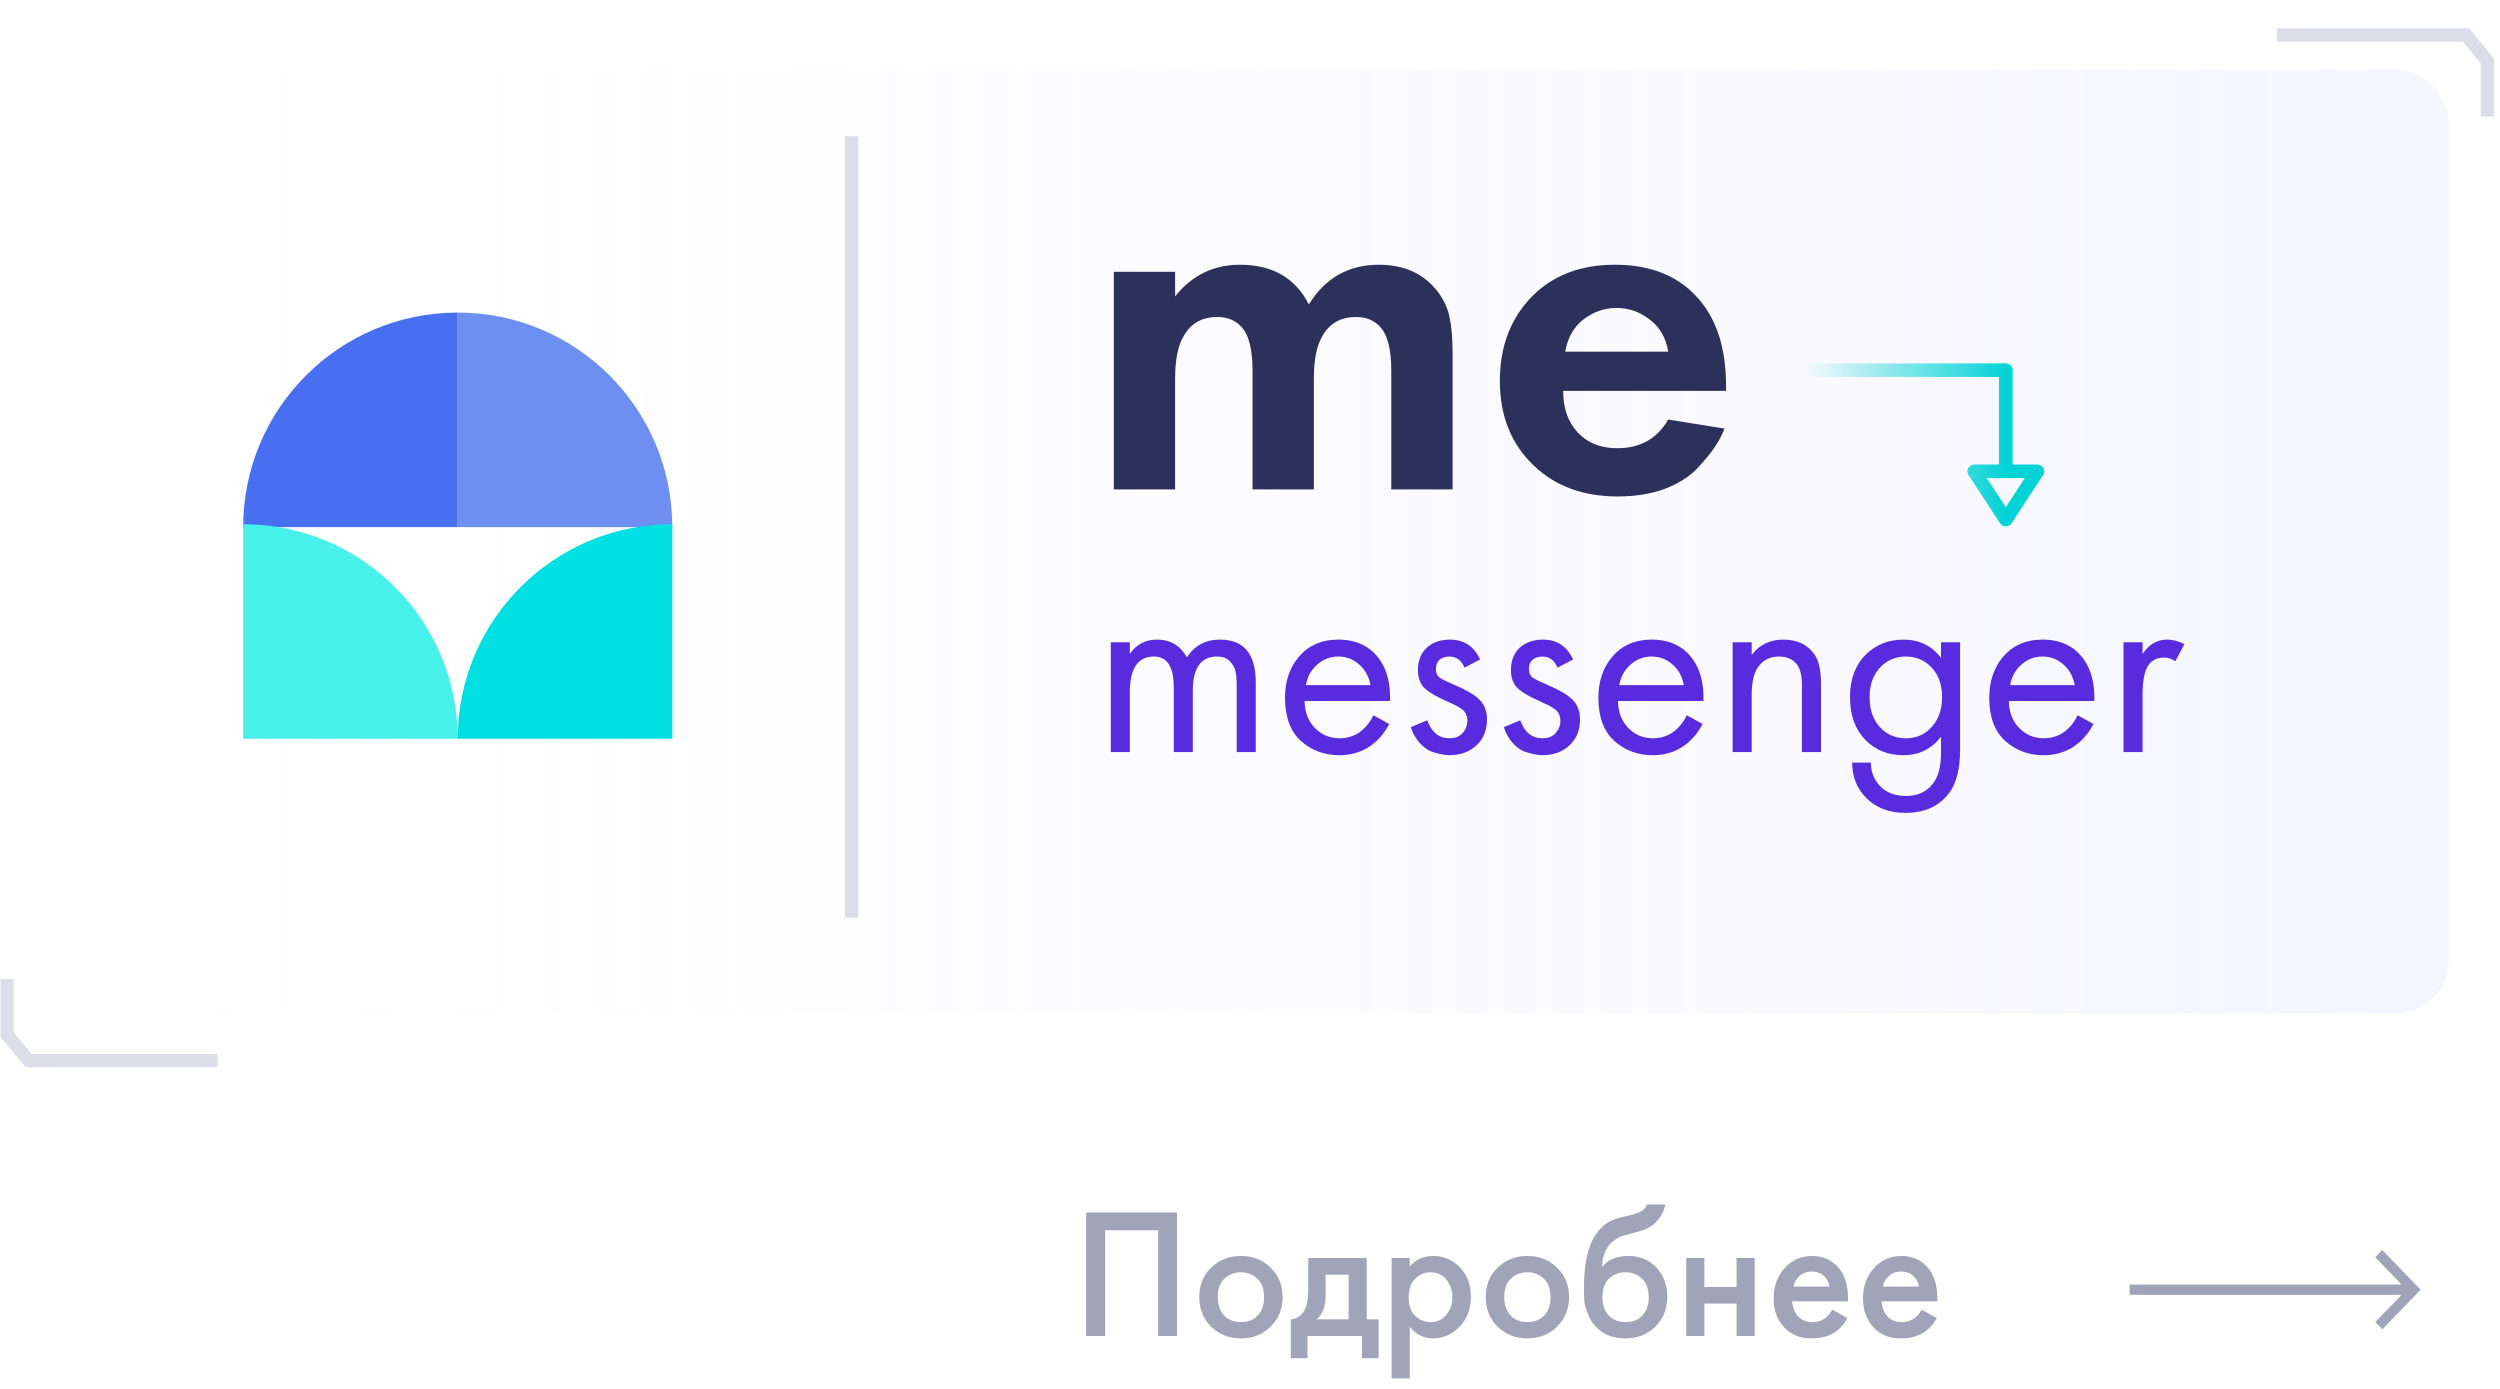 <svg width="189" height="105" viewBox="0 0 189 105" fill="none" xmlns="http://www.w3.org/2000/svg">
<rect x="3.463" y="5.244" width="181.661" height="71.367" rx="4" fill="url(#paint0_linear)" fill-opacity="0.22"/>
<path d="M172.148 2.649H186.422L188.044 4.595V8.812" stroke="#DCDDE9"/>
<path d="M16.439 80.179H2.165L0.543 78.233V74.016" stroke="#DCDDE9"/>
<line x1="64.388" y1="10.299" x2="64.388" y2="69.381" stroke="#DCDDE9"/>
<path d="M18.385 39.85C18.385 30.892 25.647 23.63 34.605 23.63L34.605 39.85L18.385 39.85Z" fill="#486FF0"/>
<path d="M50.825 39.85C50.825 30.892 43.563 23.63 34.605 23.63L34.605 39.85L50.825 39.85Z" fill="#6D8FF2"/>
<path d="M34.605 55.85C34.605 46.892 27.343 39.63 18.385 39.63L18.385 55.85L34.605 55.85Z" fill="#47F0E9"/>
<path d="M34.605 55.85C34.605 46.892 41.867 39.63 50.825 39.63L50.825 55.85L34.605 55.85Z" fill="#00DFE2"/>
<path d="M84.204 37V20.546H88.84V22.408C90.107 20.812 91.741 20.014 93.742 20.014C96.199 20.014 97.935 21.015 98.948 23.016C100.189 21.015 101.95 20.014 104.23 20.014C106.155 20.014 107.637 20.685 108.676 22.028C109.157 22.661 109.461 23.32 109.588 24.004C109.74 24.688 109.816 25.575 109.816 26.664V37H105.18V28.032C105.18 26.487 104.927 25.41 104.42 24.802C103.964 24.245 103.331 23.966 102.52 23.966C101.355 23.966 100.506 24.447 99.974 25.41C99.543 26.119 99.328 27.183 99.328 28.602V37H94.692V28.032C94.692 26.487 94.439 25.41 93.932 24.802C93.476 24.245 92.843 23.966 92.032 23.966C90.867 23.966 90.018 24.447 89.486 25.41C89.055 26.119 88.84 27.183 88.84 28.602V37H84.204ZM126.119 31.718L130.375 32.402C130.198 32.858 129.957 33.314 129.653 33.77C129.375 34.201 128.931 34.745 128.323 35.404C127.715 36.037 126.892 36.557 125.853 36.962C124.815 37.342 123.624 37.532 122.281 37.532C119.697 37.532 117.595 36.759 115.973 35.214C114.251 33.593 113.389 31.452 113.389 28.792C113.389 26.157 114.225 24.004 115.897 22.332C117.468 20.787 119.533 20.014 122.091 20.014C124.878 20.014 127.019 20.913 128.513 22.712C129.831 24.283 130.489 26.436 130.489 29.172V29.552H118.177C118.177 30.667 118.443 31.591 118.975 32.326C119.735 33.365 120.837 33.884 122.281 33.884C124.004 33.884 125.283 33.162 126.119 31.718ZM118.329 26.588H126.119C125.942 25.524 125.473 24.713 124.713 24.156C123.979 23.573 123.143 23.282 122.205 23.282C121.293 23.282 120.457 23.573 119.697 24.156C118.963 24.739 118.507 25.549 118.329 26.588Z" fill="#2C315B"/>
<path d="M136.893 28.494L151.122 28.494L151.122 35.121H149.252C149.063 35.121 148.889 35.223 148.798 35.387C148.708 35.55 148.715 35.75 148.818 35.907L151.205 39.566C151.3 39.712 151.463 39.8 151.639 39.8C151.815 39.8 151.978 39.712 152.073 39.566L154.46 35.907C154.563 35.75 154.57 35.551 154.48 35.387C154.389 35.223 154.215 35.121 154.026 35.121H152.156L152.156 27.984C152.156 27.702 151.924 27.473 151.639 27.473L136.893 27.473C136.608 27.473 136.377 27.702 136.377 27.984C136.377 28.265 136.608 28.494 136.893 28.494ZM151.639 38.348L150.2 36.141H153.078L151.639 38.348Z" fill="url(#paint1_linear)"/>
<path d="M83.975 56.854V48.554H85.415V49.434C85.909 48.714 86.595 48.354 87.475 48.354C88.475 48.354 89.228 48.8 89.735 49.694C90.308 48.8 91.142 48.354 92.235 48.354C94.035 48.354 94.935 49.434 94.935 51.594V56.854H93.495V51.814C93.495 51.414 93.469 51.081 93.415 50.814C93.375 50.534 93.235 50.267 92.995 50.014C92.769 49.761 92.442 49.634 92.015 49.634C90.788 49.634 90.175 50.501 90.175 52.234V56.854H88.735V51.934C88.735 50.401 88.235 49.634 87.235 49.634C86.022 49.634 85.415 50.534 85.415 52.334V56.854H83.975ZM103.827 54.074L105.027 54.734C104.747 55.267 104.407 55.714 104.007 56.074C103.247 56.754 102.327 57.094 101.247 57.094C100.127 57.094 99.16 56.734 98.347 56.014C97.547 55.281 97.147 54.194 97.147 52.754C97.147 51.487 97.507 50.441 98.227 49.614C98.96 48.774 99.94 48.354 101.167 48.354C102.553 48.354 103.6 48.861 104.307 49.874C104.867 50.674 105.127 51.714 105.087 52.994H98.627C98.64 53.834 98.9 54.514 99.407 55.034C99.913 55.554 100.533 55.814 101.267 55.814C101.92 55.814 102.487 55.614 102.967 55.214C103.34 54.894 103.627 54.514 103.827 54.074ZM98.727 51.794H103.607C103.487 51.141 103.2 50.62 102.747 50.234C102.307 49.834 101.78 49.634 101.167 49.634C100.567 49.634 100.033 49.84 99.567 50.254C99.113 50.654 98.833 51.167 98.727 51.794ZM111.895 49.854L110.715 50.474C110.489 49.914 110.102 49.634 109.555 49.634C109.275 49.634 109.035 49.714 108.835 49.874C108.649 50.034 108.555 50.267 108.555 50.574C108.555 50.854 108.642 51.067 108.815 51.214C109.002 51.347 109.362 51.527 109.895 51.754C110.949 52.194 111.642 52.62 111.975 53.034C112.269 53.394 112.415 53.84 112.415 54.374C112.415 55.214 112.142 55.88 111.595 56.374C111.062 56.854 110.382 57.094 109.555 57.094C109.395 57.094 109.222 57.074 109.035 57.034C108.849 57.007 108.589 56.941 108.255 56.834C107.935 56.714 107.629 56.494 107.335 56.174C107.042 55.854 106.815 55.454 106.655 54.974L107.895 54.454C108.229 55.361 108.789 55.814 109.575 55.814C110.015 55.814 110.349 55.681 110.575 55.414C110.815 55.147 110.935 54.84 110.935 54.494C110.935 54.307 110.902 54.147 110.835 54.014C110.782 53.867 110.682 53.74 110.535 53.634C110.402 53.527 110.269 53.441 110.135 53.374C110.015 53.307 109.835 53.221 109.595 53.114C108.529 52.647 107.855 52.24 107.575 51.894C107.322 51.574 107.195 51.167 107.195 50.674C107.195 49.954 107.415 49.387 107.855 48.974C108.309 48.56 108.895 48.354 109.615 48.354C110.669 48.354 111.429 48.854 111.895 49.854ZM118.927 49.854L117.747 50.474C117.52 49.914 117.133 49.634 116.587 49.634C116.307 49.634 116.067 49.714 115.867 49.874C115.68 50.034 115.587 50.267 115.587 50.574C115.587 50.854 115.673 51.067 115.847 51.214C116.033 51.347 116.393 51.527 116.927 51.754C117.98 52.194 118.673 52.62 119.007 53.034C119.3 53.394 119.447 53.84 119.447 54.374C119.447 55.214 119.173 55.88 118.627 56.374C118.093 56.854 117.413 57.094 116.587 57.094C116.427 57.094 116.253 57.074 116.067 57.034C115.88 57.007 115.62 56.941 115.287 56.834C114.967 56.714 114.66 56.494 114.367 56.174C114.073 55.854 113.847 55.454 113.687 54.974L114.927 54.454C115.26 55.361 115.82 55.814 116.607 55.814C117.047 55.814 117.38 55.681 117.607 55.414C117.847 55.147 117.967 54.84 117.967 54.494C117.967 54.307 117.933 54.147 117.867 54.014C117.813 53.867 117.713 53.74 117.567 53.634C117.433 53.527 117.3 53.441 117.167 53.374C117.047 53.307 116.867 53.221 116.627 53.114C115.56 52.647 114.887 52.24 114.607 51.894C114.353 51.574 114.227 51.167 114.227 50.674C114.227 49.954 114.447 49.387 114.887 48.974C115.34 48.56 115.927 48.354 116.647 48.354C117.7 48.354 118.46 48.854 118.927 49.854ZM127.518 54.074L128.718 54.734C128.438 55.267 128.098 55.714 127.698 56.074C126.938 56.754 126.018 57.094 124.938 57.094C123.818 57.094 122.851 56.734 122.038 56.014C121.238 55.281 120.838 54.194 120.838 52.754C120.838 51.487 121.198 50.441 121.918 49.614C122.651 48.774 123.631 48.354 124.858 48.354C126.245 48.354 127.291 48.861 127.998 49.874C128.558 50.674 128.818 51.714 128.778 52.994H122.318C122.331 53.834 122.591 54.514 123.098 55.034C123.605 55.554 124.225 55.814 124.958 55.814C125.611 55.814 126.178 55.614 126.658 55.214C127.031 54.894 127.318 54.514 127.518 54.074ZM122.418 51.794H127.298C127.178 51.141 126.891 50.62 126.438 50.234C125.998 49.834 125.471 49.634 124.858 49.634C124.258 49.634 123.725 49.84 123.258 50.254C122.805 50.654 122.525 51.167 122.418 51.794ZM130.987 56.854V48.554H132.427V49.514C133.014 48.74 133.807 48.354 134.807 48.354C135.874 48.354 136.667 48.734 137.187 49.494C137.507 49.961 137.667 50.7 137.667 51.714V56.854H136.227V51.754C136.227 51.074 136.1 50.567 135.847 50.234C135.54 49.834 135.087 49.634 134.487 49.634C133.874 49.634 133.387 49.847 133.027 50.274C132.627 50.74 132.427 51.487 132.427 52.514V56.854H130.987ZM146.741 49.734V48.554H148.181V56.654C148.181 58.107 147.915 59.194 147.381 59.914C146.621 60.941 145.515 61.454 144.061 61.454C142.835 61.454 141.848 61.081 141.101 60.334C140.381 59.614 140.021 58.721 140.021 57.654H141.441C141.441 58.321 141.655 58.894 142.081 59.374C142.561 59.907 143.228 60.174 144.081 60.174C145.081 60.174 145.815 59.787 146.281 59.014C146.588 58.52 146.741 57.814 146.741 56.894V55.694C146.021 56.627 145.075 57.094 143.901 57.094C142.755 57.094 141.808 56.721 141.061 55.974C140.261 55.174 139.861 54.081 139.861 52.694C139.861 51.347 140.261 50.274 141.061 49.474C141.835 48.727 142.781 48.354 143.901 48.354C145.088 48.354 146.035 48.814 146.741 49.734ZM144.061 49.634C143.328 49.634 142.701 49.894 142.181 50.414C141.621 50.987 141.341 51.747 141.341 52.694C141.341 53.747 141.655 54.56 142.281 55.134C142.775 55.587 143.368 55.814 144.061 55.814C144.808 55.814 145.415 55.581 145.881 55.114C146.508 54.514 146.821 53.714 146.821 52.714C146.821 51.714 146.528 50.934 145.941 50.374C145.448 49.88 144.821 49.634 144.061 49.634ZM157.069 54.074L158.269 54.734C157.989 55.267 157.649 55.714 157.249 56.074C156.489 56.754 155.569 57.094 154.489 57.094C153.369 57.094 152.402 56.734 151.589 56.014C150.789 55.281 150.389 54.194 150.389 52.754C150.389 51.487 150.749 50.441 151.469 49.614C152.202 48.774 153.182 48.354 154.409 48.354C155.795 48.354 156.842 48.861 157.549 49.874C158.109 50.674 158.369 51.714 158.329 52.994H151.869C151.882 53.834 152.142 54.514 152.649 55.034C153.155 55.554 153.775 55.814 154.509 55.814C155.162 55.814 155.729 55.614 156.209 55.214C156.582 54.894 156.869 54.514 157.069 54.074ZM151.969 51.794H156.849C156.729 51.141 156.442 50.62 155.989 50.234C155.549 49.834 155.022 49.634 154.409 49.634C153.809 49.634 153.275 49.84 152.809 50.254C152.355 50.654 152.075 51.167 151.969 51.794ZM160.538 56.854V48.554H161.978V49.454C162.444 48.721 163.071 48.354 163.858 48.354C164.258 48.354 164.684 48.467 165.138 48.694L164.458 49.994C164.191 49.807 163.911 49.714 163.618 49.714C163.111 49.714 162.724 49.887 162.458 50.234C162.138 50.66 161.978 51.407 161.978 52.474V56.854H160.538Z" fill="#582BDE"/>
<path d="M82.12 91.662H88.98V101H87.552V93.006H83.548V101H82.12V91.662ZM91.561 95.834C92.168 95.246 92.919 94.952 93.816 94.952C94.712 94.952 95.458 95.246 96.055 95.834C96.662 96.413 96.966 97.155 96.966 98.06C96.966 98.956 96.662 99.703 96.055 100.3C95.458 100.888 94.712 101.182 93.816 101.182C92.919 101.182 92.168 100.888 91.561 100.3C90.964 99.703 90.665 98.956 90.665 98.06C90.665 97.155 90.964 96.413 91.561 95.834ZM92.541 99.446C92.859 99.782 93.284 99.95 93.816 99.95C94.347 99.95 94.772 99.782 95.09 99.446C95.407 99.101 95.566 98.643 95.566 98.074C95.566 97.449 95.393 96.977 95.047 96.66C94.712 96.343 94.301 96.184 93.816 96.184C93.33 96.184 92.915 96.343 92.57 96.66C92.234 96.977 92.066 97.449 92.066 98.074C92.066 98.643 92.224 99.101 92.541 99.446ZM98.901 95.106H103.325V99.74H104.221V102.68H102.961V101H98.845V102.68H97.585V99.74C98.061 99.712 98.421 99.455 98.663 98.97C98.822 98.625 98.901 98.107 98.901 97.416V95.106ZM101.953 99.74V96.366H100.217V97.934C100.217 98.783 99.989 99.385 99.531 99.74H101.953ZM106.578 100.314V104.206H105.206V95.106H106.578V95.75C107.026 95.218 107.609 94.952 108.328 94.952C109.131 94.952 109.807 95.237 110.358 95.806C110.918 96.366 111.198 97.103 111.198 98.018C111.198 98.961 110.909 99.726 110.33 100.314C109.751 100.893 109.089 101.182 108.342 101.182C107.642 101.182 107.054 100.893 106.578 100.314ZM108.16 96.184C107.693 96.184 107.297 96.352 106.97 96.688C106.653 97.015 106.494 97.481 106.494 98.088C106.494 98.676 106.653 99.133 106.97 99.46C107.297 99.787 107.693 99.95 108.16 99.95C108.645 99.95 109.037 99.768 109.336 99.404C109.644 99.04 109.798 98.597 109.798 98.074C109.798 97.542 109.644 97.094 109.336 96.73C109.037 96.366 108.645 96.184 108.16 96.184ZM113.218 95.834C113.824 95.246 114.576 94.952 115.472 94.952C116.368 94.952 117.114 95.246 117.712 95.834C118.318 96.413 118.622 97.155 118.622 98.06C118.622 98.956 118.318 99.703 117.712 100.3C117.114 100.888 116.368 101.182 115.472 101.182C114.576 101.182 113.824 100.888 113.218 100.3C112.62 99.703 112.322 98.956 112.322 98.06C112.322 97.155 112.62 96.413 113.218 95.834ZM114.198 99.446C114.515 99.782 114.94 99.95 115.472 99.95C116.004 99.95 116.428 99.782 116.746 99.446C117.063 99.101 117.222 98.643 117.222 98.074C117.222 97.449 117.049 96.977 116.704 96.66C116.368 96.343 115.957 96.184 115.472 96.184C114.986 96.184 114.571 96.343 114.226 96.66C113.89 96.977 113.722 97.449 113.722 98.074C113.722 98.643 113.88 99.101 114.198 99.446ZM124.506 91.06H125.906C125.803 91.545 125.588 91.965 125.262 92.32C124.935 92.675 124.534 92.917 124.058 93.048L123.134 93.3C122.891 93.365 122.704 93.421 122.574 93.468C122.443 93.515 122.28 93.603 122.084 93.734C121.897 93.855 121.738 94.005 121.608 94.182C121.3 94.593 121.136 95.125 121.118 95.778H121.132C121.542 95.227 122.21 94.952 123.134 94.952C123.964 94.952 124.65 95.232 125.192 95.792C125.761 96.38 126.046 97.127 126.046 98.032C126.046 98.947 125.742 99.703 125.136 100.3C124.538 100.888 123.792 101.182 122.896 101.182C122 101.182 121.281 100.921 120.74 100.398C120.441 100.118 120.212 99.773 120.054 99.362C119.895 98.951 119.802 98.615 119.774 98.354C119.755 98.083 119.746 97.757 119.746 97.374C119.746 95.545 120.044 94.196 120.642 93.328C121.09 92.665 121.678 92.245 122.406 92.068L123.386 91.83C124.03 91.671 124.403 91.415 124.506 91.06ZM121.622 99.446C121.939 99.782 122.364 99.95 122.896 99.95C123.428 99.95 123.852 99.782 124.17 99.446C124.487 99.101 124.646 98.643 124.646 98.074C124.646 97.449 124.473 96.977 124.128 96.66C123.792 96.343 123.381 96.184 122.896 96.184C122.41 96.184 121.995 96.343 121.65 96.66C121.314 96.977 121.146 97.449 121.146 98.074C121.146 98.643 121.304 99.101 121.622 99.446ZM127.477 101V95.106H128.849V97.29H131.285V95.106H132.657V101H131.285V98.55H128.849V101H127.477ZM138.525 99.012L139.673 99.656C139.412 100.123 139.081 100.482 138.679 100.734C138.222 101.033 137.643 101.182 136.943 101.182C136.122 101.182 135.459 100.93 134.955 100.426C134.377 99.847 134.087 99.096 134.087 98.172C134.087 97.201 134.4 96.394 135.025 95.75C135.557 95.218 136.215 94.952 136.999 94.952C137.765 94.952 138.395 95.209 138.889 95.722C139.44 96.291 139.715 97.122 139.715 98.214V98.382H135.487C135.525 98.877 135.693 99.273 135.991 99.572C136.243 99.824 136.593 99.95 137.041 99.95C137.405 99.95 137.718 99.852 137.979 99.656C138.194 99.488 138.376 99.273 138.525 99.012ZM135.585 97.262H138.315C138.259 96.935 138.119 96.669 137.895 96.464C137.653 96.24 137.345 96.128 136.971 96.128C136.579 96.128 136.257 96.254 136.005 96.506C135.8 96.693 135.66 96.945 135.585 97.262ZM145.279 99.012L146.427 99.656C146.166 100.123 145.835 100.482 145.433 100.734C144.976 101.033 144.397 101.182 143.697 101.182C142.876 101.182 142.213 100.93 141.709 100.426C141.131 99.847 140.841 99.096 140.841 98.172C140.841 97.201 141.154 96.394 141.779 95.75C142.311 95.218 142.969 94.952 143.753 94.952C144.519 94.952 145.149 95.209 145.643 95.722C146.194 96.291 146.469 97.122 146.469 98.214V98.382H142.241C142.279 98.877 142.447 99.273 142.745 99.572C142.997 99.824 143.347 99.95 143.795 99.95C144.159 99.95 144.472 99.852 144.733 99.656C144.948 99.488 145.13 99.273 145.279 99.012ZM142.339 97.262H145.069C145.013 96.935 144.873 96.669 144.649 96.464C144.407 96.24 144.099 96.128 143.725 96.128C143.333 96.128 143.011 96.254 142.759 96.506C142.554 96.693 142.414 96.945 142.339 97.262Z" fill="#A0A4B8"/>
<path d="M180.103 94.5L183 97.5L180.103 100.5L179.571 99.948L181.558 97.89L161 97.89L161 97.11L181.558 97.11L179.571 95.052L180.103 94.5Z" fill="#A0A4B8"/>
<defs>
<linearGradient id="paint0_linear" x1="3.463" y1="40.927" x2="180.28" y2="40.927" gradientUnits="userSpaceOnUse">
<stop stop-color="#E8E8FF" stop-opacity="0"/>
<stop offset="1" stop-color="#CDCDF8" stop-opacity="0.87"/>
</linearGradient>
<linearGradient id="paint1_linear" x1="151.948" y1="45.315" x2="136.377" y2="45.315" gradientUnits="userSpaceOnUse">
<stop stop-color="#00D2D5"/>
<stop offset="1" stop-color="#00D2D5" stop-opacity="0"/>
</linearGradient>
</defs>
</svg>
